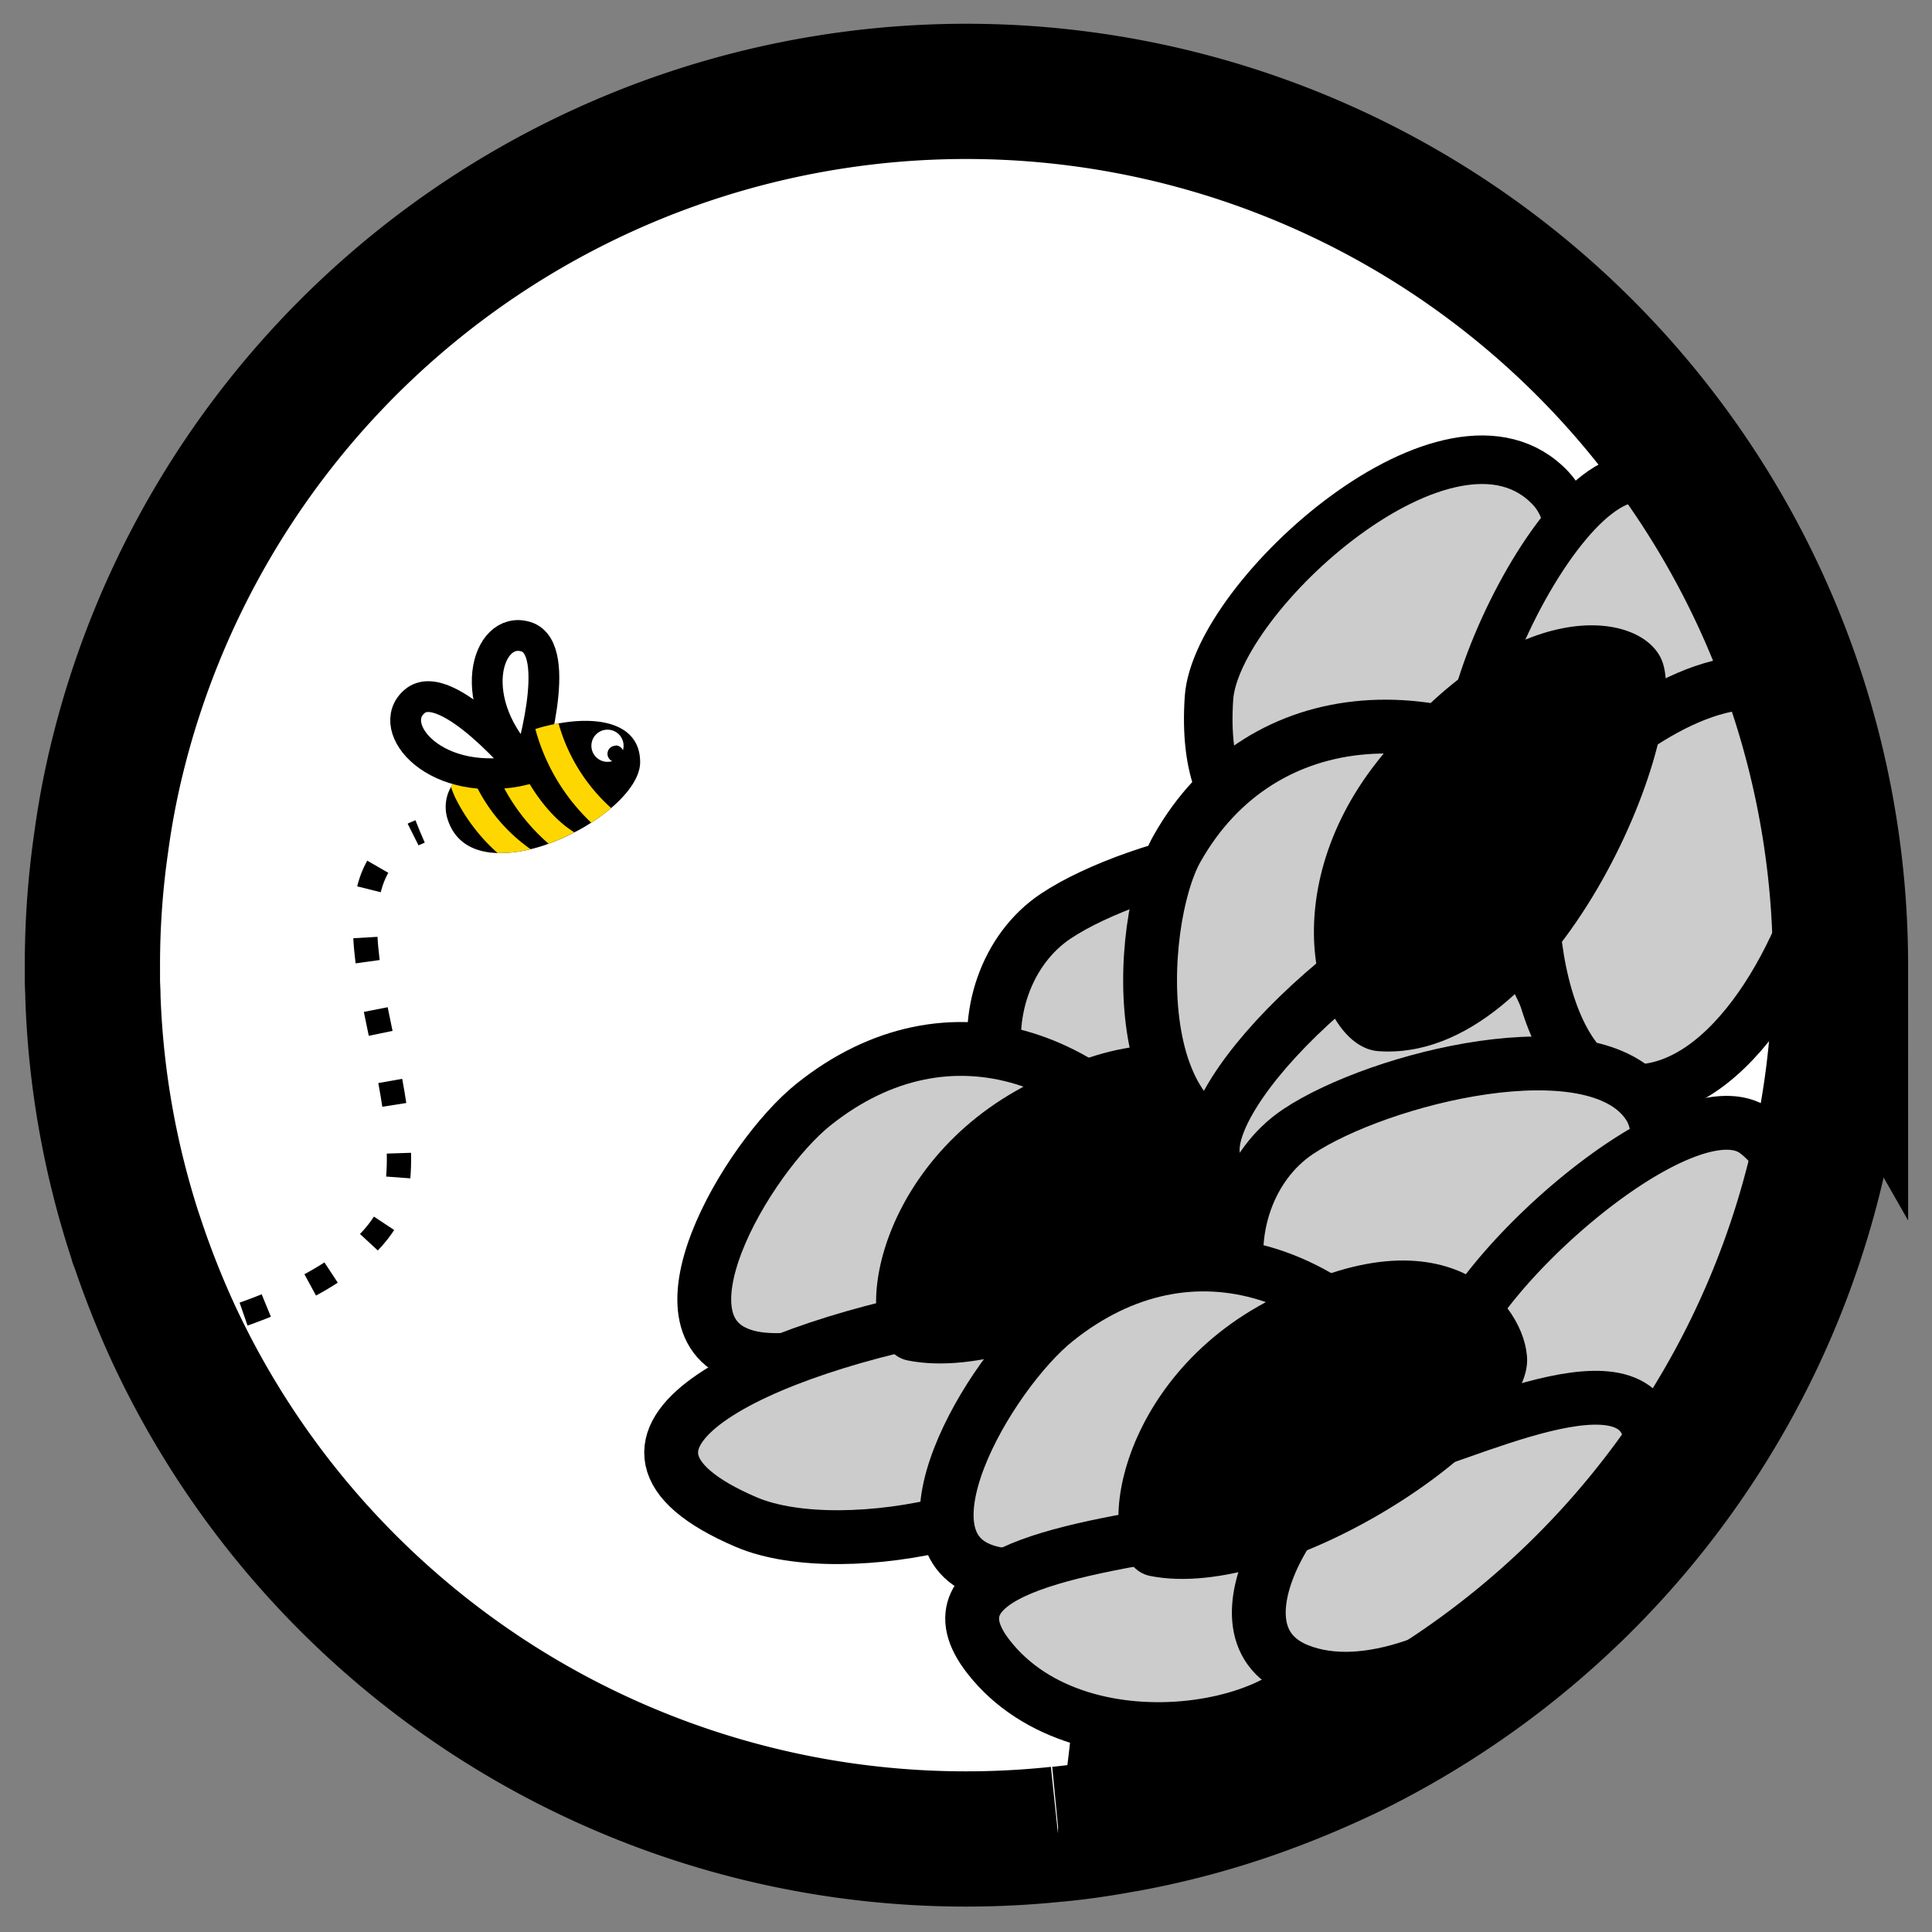 <svg id="Calque_1" data-name="Calque 1" xmlns="http://www.w3.org/2000/svg" viewBox="0 0 300 300"><rect x="0" y="0" width="300" height="300" fill="#808080" stroke="none"/><defs><style>.cls-1,.cls-5{fill:#fff;}.cls-2,.cls-4{fill:#ccc;}.cls-2,.cls-3,.cls-4,.cls-5,.cls-7,.cls-8{stroke:#000;stroke-miterlimit:10;}.cls-2,.cls-3{stroke-width:8.36px;}.cls-3,.cls-6{fill:gold;}.cls-4{stroke-width:7.54px;}.cls-5{stroke-width:4.78px;}.cls-7,.cls-8{fill:none;}.cls-7{stroke-width:3.77px;stroke-dasharray:3.77 7.54;}.cls-8{stroke-width:21px;}</style></defs><title>pastillePlan de travail 6 copie</title><path class="cls-1" d="M285.75,149.84a135.63,135.63,0,0,1-41.39,97.61,136.66,136.66,0,0,1-34.68,24.35c-3.85,1.85-7.77,3.54-11.76,5.05a131.23,131.23,0,0,1-22.47,6.33h-.11l-.57.11c-3.39.64-6.86,1.17-10.37,1.51h-.11a135.73,135.73,0,0,1-137.34-77.7,140.29,140.29,0,0,1-5.62-14.18.43.43,0,0,1-.11-.3,134.41,134.41,0,0,1-6.79-37.74c0-.94-.08-1.85-.08-2.75,0-.75,0-1.55,0-2.3a132.37,132.37,0,0,1,1.36-19,126.23,126.23,0,0,1,2.45-13,135.74,135.74,0,0,1,267.63,32.08Z"/><path d="M175.44,283.19c2.38-27.67,7.28-94.51-1.06-92.86a158.37,158.37,0,0,0-16.7,4.18C173.18,210,168,260,164.28,284.81Z"/><path class="cls-2" d="M180.68,184.07c-30.45,0-32.29-31.45-16.73-41.82,12.55-8.36,46-16.73,54.37-4.18S197.4,184.07,180.68,184.07Z"/><path class="cls-2" d="M187.58,189.69c-15.27-26.53-40.36-34.9-61.27-18.17-10.33,8.26-26.5,35.7-9.63,39.31S187.58,189.69,187.58,189.69Z"/><path class="cls-2" d="M150.25,203.63c-32.3,5.53-63.67,20.17-34.4,32.71,15.38,6.59,51.49-1.44,52.28-14.64S161.91,201.64,150.25,203.63Z"/><path class="cls-3" d="M193.22,184.07c-23.66,0,28-52.17,41.82-41.82,16.73,12.55-4.18,54.37-16.73,54.37S197.4,184.07,193.22,184.07Z"/><path class="cls-3" d="M176.49,192.43c-9.1,0-28.56,27.05-12.55,33.46,20.91,8.36,58.55-25.09,54.37-37.64S184.27,192.43,176.49,192.43Z"/><path d="M140.95,211.25c-9.17-1.83-6.52-28.54,16.73-41.82,29.27-16.73,41.82,0,41.82,8.36C199.5,190.34,161.86,215.44,140.95,211.25Z"/><path d="M244.36,247.45c.19-37.47-2.49-98.06-21.11-106a154.39,154.39,0,0,1,13.95-10.14c6.22-4.07,13.69,63.49,17.64,104.77A135.85,135.85,0,0,1,244.36,247.45Z"/><path class="cls-4" d="M224.85,127c-25.46,10.26-38.61,3.42-37.12-18.61,1.07-15.79,37.7-49,53.09-32.54C250.1,85.77,238.83,121.34,224.85,127Z"/><path class="cls-2" d="M249.17,125.79c-24.08-18.9-53.26-17.33-66.41,6-6.49,11.52-8.36,50.19,16.73,46C216.5,175,249.17,125.79,249.17,125.79Z"/><path class="cls-2" d="M221.66,142.3c-27.9,17.2-43.12,41.49-26.39,41.47s52-8.47,47.83-21S231.73,136.09,221.66,142.3Z"/><path class="cls-4" d="M235.34,122.75c-19.78,8,5.23-52.31,20.25-48.31,18.21,4.85,21.8,44.78,11.31,49S238.83,121.34,235.34,122.75Z"/><path class="cls-2" d="M284.38,130.47c-3.66,17.35-15.48,38.93-30.52,39-17.24,0-19-39.57-12.54-46,14.36-14.36,28.56-20.73,37.72-15.88"/><path d="M214,163.22c-9.33-.69-16.71-24-.12-45,20.9-26.46,41.06-23.42,44.18-15.66C262.73,114.16,241.32,165.25,214,163.22Z"/><path d="M209.67,271.8c-3.85,1.85-7.77,3.54-11.76,5.05,5.39-16.89,8.6-37.66-2.6-48.86A149.86,149.86,0,0,1,212,223.81C218.31,222.53,214.08,249.75,209.67,271.8Z"/><path class="cls-5" d="M82,119c-10.23-9.9-6.4-22-.33-20.13S82,119,82,119Z"/><path d="M99.4,118.35c0,2.25-1.8,4.82-4.5,7.12a26.76,26.76,0,0,1-3.1,2.27,24.2,24.2,0,0,1-2.6,1.5h0a33.19,33.19,0,0,1-4,1.77h0a23.87,23.87,0,0,1-2.8.85,19.59,19.59,0,0,1-5.12.6c-3.72-.1-6.74-1.67-7.84-5.47a6.21,6.21,0,0,1,.6-4.8,12.49,12.49,0,0,1,3.1-3.72v0a20.87,20.87,0,0,1,2.75-2,29.91,29.91,0,0,1,3.32-1.8,31.19,31.19,0,0,1,3.95-1.47,26.93,26.93,0,0,1,3.6-.87C93.38,111.13,99.4,112.52,99.4,118.35Z"/><path class="cls-6" d="M82.39,131.86a19.59,19.59,0,0,1-5.12.6,28.38,28.38,0,0,1-6.59-8.62,15,15,0,0,1-.65-1.65,12.49,12.49,0,0,1,3.1-3.72,9.11,9.11,0,0,0,.95,3.8A26.24,26.24,0,0,0,82.39,131.86Z"/><path class="cls-6" d="M89.18,129.24a33.19,33.19,0,0,1-4,1.77h0a30.66,30.66,0,0,1-9.32-14.54,29.91,29.91,0,0,1,3.32-1.8C80.47,119.64,84.34,126.26,89.18,129.24Z"/><path class="cls-6" d="M94.9,125.47a26.76,26.76,0,0,1-3.1,2.27,31.16,31.16,0,0,1-8.67-14.54,26.93,26.93,0,0,1,3.6-.87A27.69,27.69,0,0,0,94.9,125.47Z"/><circle class="cls-1" cx="94.33" cy="115.8" r="2.5"/><circle class="cls-1" cx="95.58" cy="117.05" r="0.62"/><path d="M95.58,115.8A1.25,1.25,0,1,0,96.83,117a1.25,1.25,0,0,0-1.25-1.25Z"/><path class="cls-5" d="M81.52,119.5c-13.86,3.24-22-6.56-17.1-10.62S81.52,119.5,81.52,119.5Z"/><path class="cls-7" d="M26.94,207.11c14.48-3.05,32.38-11,34.5-21.45,3.77-18.85-15.08-49,3.77-56.55"/><path class="cls-2" d="M218.31,217.53c-30.45,0-32.29-31.45-16.73-41.82,12.55-8.36,46-16.73,54.37-4.18S235,217.53,218.31,217.53Z"/><path class="cls-2" d="M225.22,223.15C210,196.62,184.86,188.25,163.95,205c-10.33,8.26-26.5,35.7-9.63,39.31S225.22,223.15,225.22,223.15Z"/><path class="cls-2" d="M187.89,237.09c-21.85,3.44-44.67,7-34.4,20.17,14.64,18.82,51.49,11.11,52.28-2.09S199.57,235.25,187.89,237.09Z"/><path class="cls-2" d="M278.84,192.71c.45-7-1.21-13.28-6.16-17-13.79-10.35-65.48,41.82-41.82,41.82,4.18,0,12.55,12.55,25.1,12.55a9,9,0,0,0,4.74-1.65"/><path class="cls-2" d="M214.13,225.89c-9.1,0-28.56,27.05-12.55,33.46,20.91,8.36,58.55-25.09,54.37-37.64S221.91,225.89,214.13,225.89Z"/><path d="M178.58,244.71c-9.17-1.83-6.52-28.54,16.73-41.82,29.27-16.73,41.82,0,41.82,8.36C237.13,223.8,199.5,248.89,178.58,244.71Z"/><path class="cls-8" d="M285.75,149.84a135.63,135.63,0,0,1-41.39,97.61,136.66,136.66,0,0,1-34.68,24.35c-3.85,1.85-7.77,3.54-11.76,5.05a131.23,131.23,0,0,1-22.47,6.33h-.11l-.57.11c-3.39.64-6.86,1.17-10.37,1.51h-.11a135.73,135.73,0,0,1-137.34-77.7,140.29,140.29,0,0,1-5.62-14.18.43.43,0,0,1-.11-.3,134.41,134.41,0,0,1-6.79-37.74c0-.94-.08-1.85-.08-2.75,0-.75,0-1.55,0-2.3a132.37,132.37,0,0,1,1.36-19,126.23,126.23,0,0,1,2.45-13,135.74,135.74,0,0,1,267.63,32.08Z"/></svg>